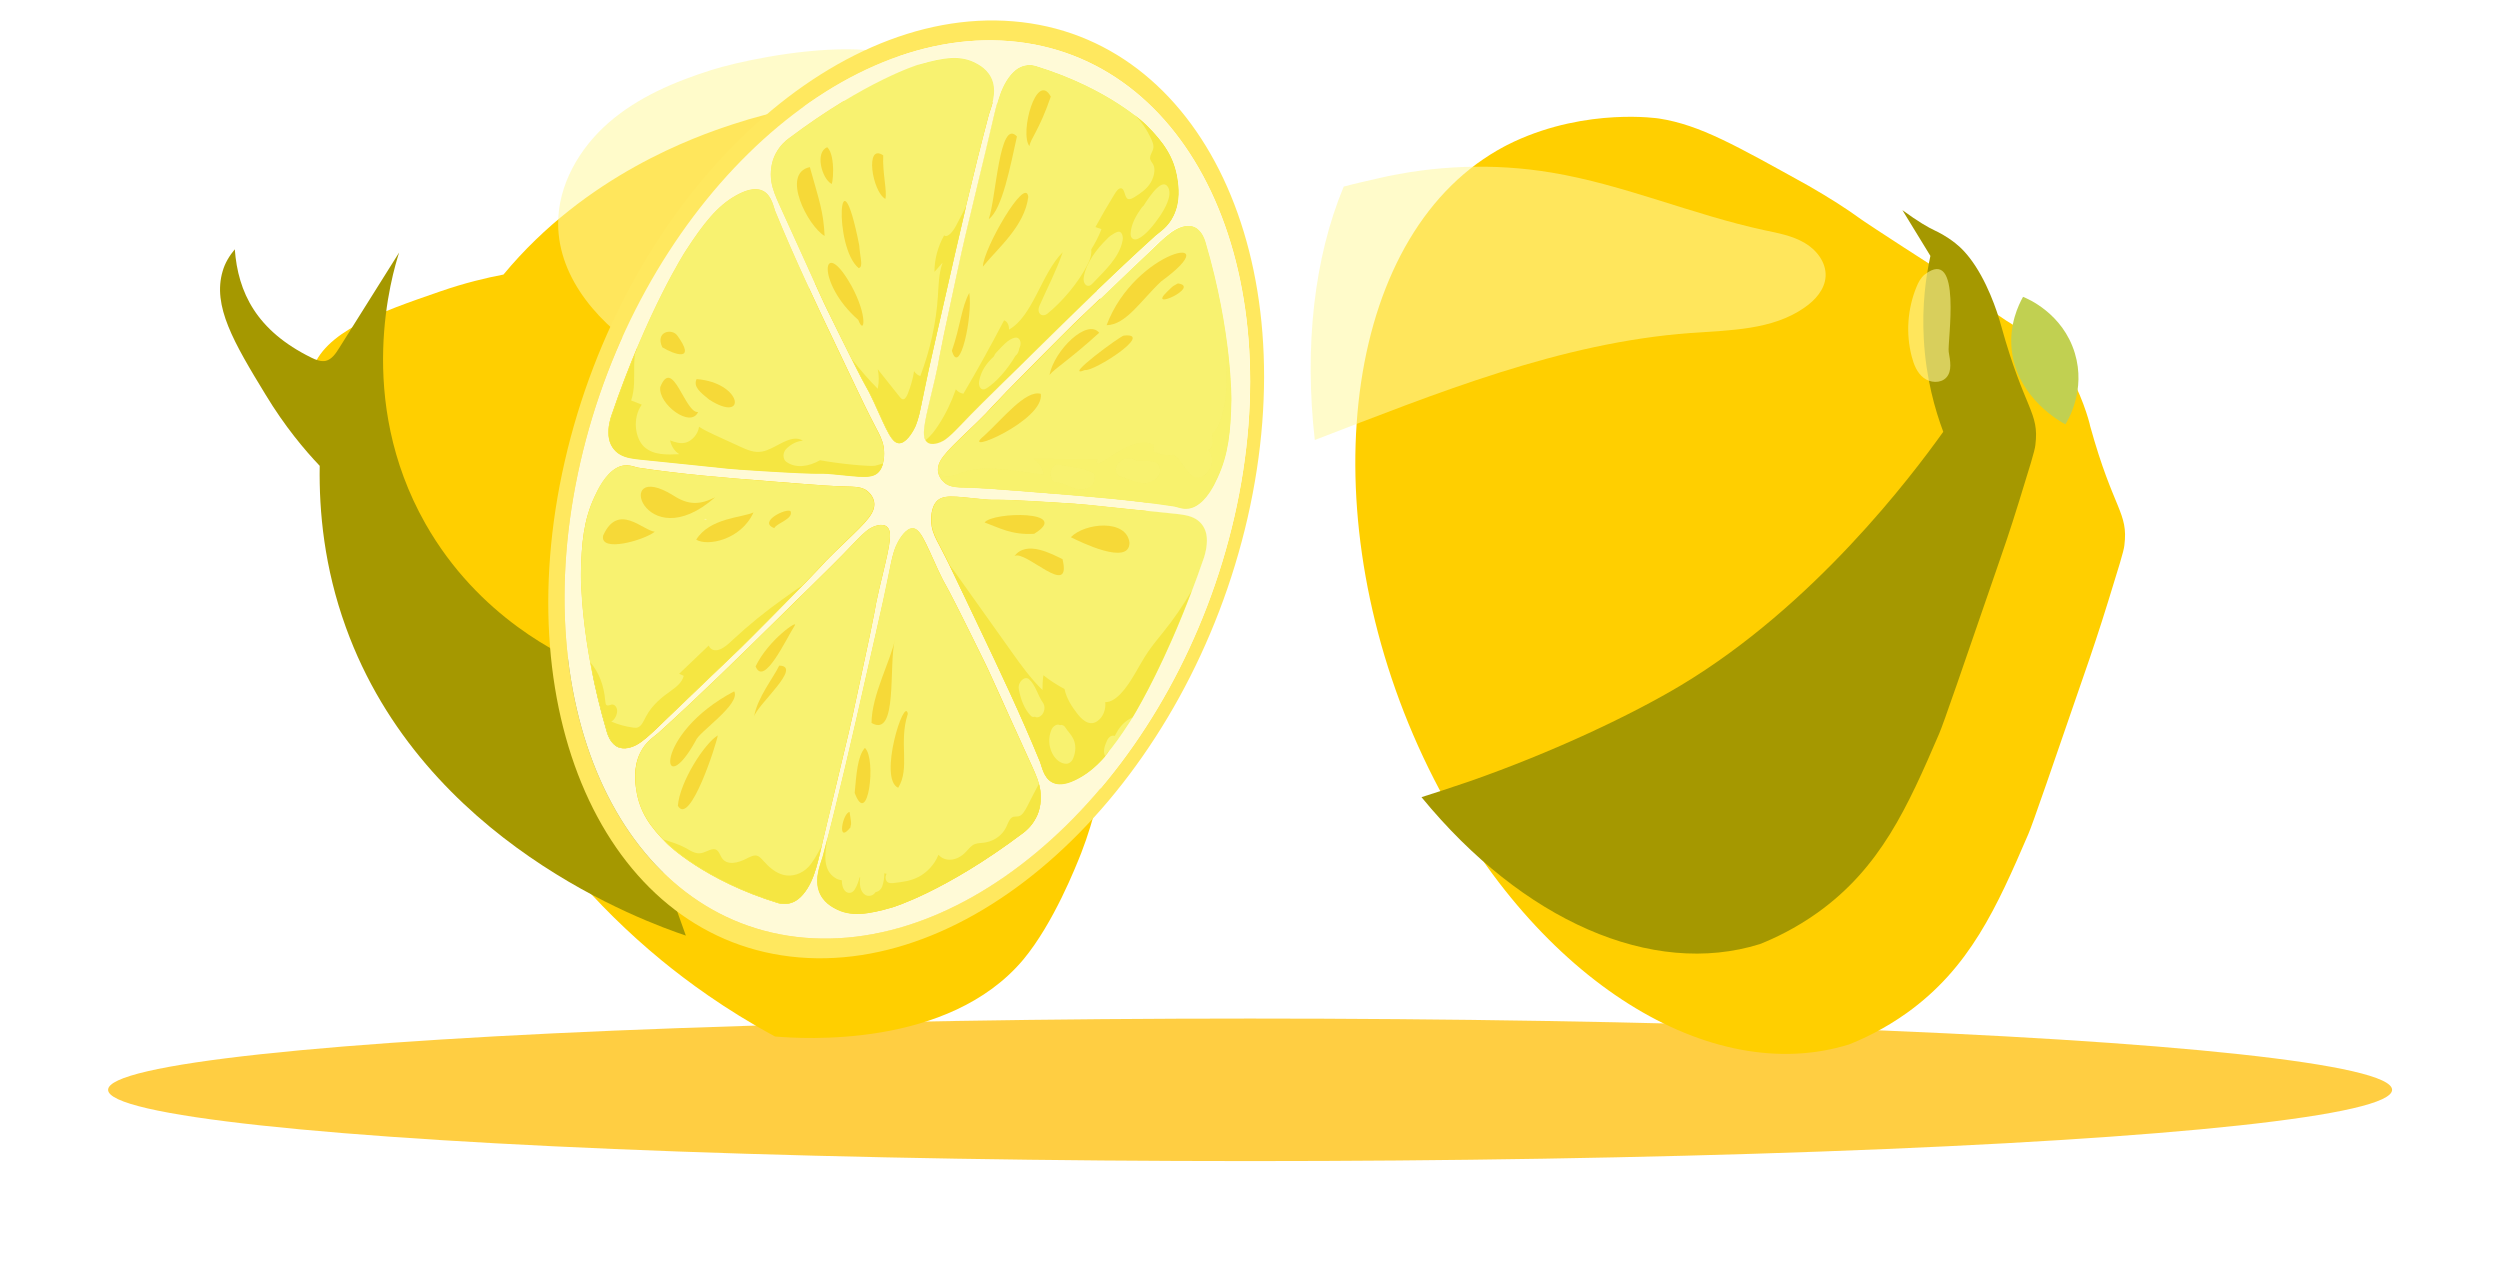 
<svg width="593" height="301" viewBox="0 0 593 301" fill="none" xmlns="http://www.w3.org/2000/svg">
<g filter="url(#filter0_f_1065_9766)">
<ellipse cx="296.523" cy="258.506" rx="270.882" ry="16.904" fill="#FFCE42"/>
</g>
<g filter="url(#filter1_i_1065_9766)">
<path d="M245.884 179.868C249.114 171.569 250.953 162.777 252.703 154.029C256.247 136.265 259.476 118.412 261.316 100.379C265.756 57.36 233.459 34.527 246.333 15.238C248.89 11.425 252.075 9.137 254.093 7.926C243.776 4.741 228.973 1.287 210.94 0.883C200.398 0.614 183.397 0.345 163.166 7.029C154.418 9.9 128.445 18.961 108.842 42.646C104.85 43.409 99.691 44.62 93.86 46.639C79.595 51.573 66.182 56.149 63.356 65.659C60.934 73.912 66.003 82.57 73.584 95.041C77.89 102.128 82.331 107.511 85.83 111.279C87.266 115.99 89.688 123.301 93.321 131.914C99.153 145.596 113.463 178.343 146.434 205.392C152.31 210.192 161.237 216.876 173.259 223.38C179.584 223.919 214.394 226.296 232.158 205.123C239.38 196.42 244.628 183.008 245.884 179.868Z" fill="#FFCF00"/>
</g>
<path opacity="0.57" d="M168.818 16.585C160.026 19.366 151.324 23.044 144.371 29.1C137.417 35.156 132.349 43.904 132.393 53.1C132.438 66.333 142.621 77.502 153.925 84.366C156.482 85.891 159.308 87.371 162.269 87.192C164.736 87.057 166.979 85.891 169.132 84.68C188.735 73.465 205.512 57.316 217.445 38.117C219.732 34.438 221.886 30.491 222.469 26.185C225.564 3.935 180.257 12.996 168.818 16.585Z" fill="#FFF8A1"/>
<g filter="url(#filter2_i_1065_9766)">
<path d="M91.033 83.87C95.788 76.334 100.498 68.753 105.253 61.217C103.638 66.241 94.711 95.937 111.488 125.543C124.138 147.838 143.966 156.989 150.56 159.725C158.141 180.899 165.722 202.072 173.258 223.245C163.703 220.015 110.995 201.13 92.603 150.081C87.489 135.951 86.233 122.673 86.413 111.817C82.824 108.049 78.114 102.441 73.583 94.95C66.002 82.524 60.933 73.867 63.4 65.613C63.939 63.729 64.97 62.024 66.271 60.454C67.034 70.682 71.385 79.743 84.439 86.158C85.516 86.696 86.682 87.145 87.848 86.921C89.284 86.562 90.226 85.171 91.033 83.87Z" fill="#A59800"/>
</g>
<path d="M240.322 5.054C195.598 1.375 148.004 48.073 133.963 109.394C119.922 170.715 144.864 223.424 189.587 227.102C234.311 230.781 281.906 184.083 295.946 122.762C309.942 61.441 285.046 8.732 240.322 5.054ZM190.933 222.437C148.093 218.893 124.229 168.428 137.641 109.708C151.054 50.944 196.675 6.22 239.515 9.764C282.354 13.308 306.219 63.773 292.806 122.493C279.349 181.212 233.773 225.936 190.933 222.437Z" fill="#FFE85F"/>
<path d="M221.705 89.969C219.597 98.986 218.251 103.292 219.731 104.773C220.853 105.939 223.185 104.907 223.813 104.503C225.204 103.651 226.505 102.305 227.716 100.96C231.08 97.416 234.534 94.007 237.989 90.642C240.276 88.399 242.519 86.156 244.807 83.958C254.496 74.448 264.141 64.939 274.055 55.967C274.862 55.204 277.105 53.993 278.406 51.167C280.021 47.713 279.527 44.124 279.303 42.465C278.496 37.171 275.983 33.717 271.946 29.635C271.946 29.635 263.244 20.977 245.659 15.594C245.031 15.415 243.73 15.146 242.115 15.819C240.366 16.536 238.886 18.51 237.854 20.663C236.867 22.772 236.284 25.104 235.746 27.392C234.445 32.775 233.144 38.203 231.888 43.586C230.901 47.713 229.914 51.84 228.927 55.967C228.389 58.21 227.806 60.856 226.46 67.181C221.57 89.835 223.23 83.465 221.705 89.969Z" fill="#F8F270"/>
<path d="M222.513 111.324C222.468 113.432 224.262 114.688 224.845 115.002C226.056 115.586 227.492 115.586 228.882 115.63C232.651 115.72 236.374 116.034 240.097 116.303C242.564 116.483 244.987 116.707 247.454 116.886C257.906 117.739 268.313 118.546 278.585 120.116C279.438 120.251 281.277 121.283 283.565 120.071C286.346 118.591 288.095 114.913 288.858 113.208C291.37 107.78 291.953 102.308 292.088 94.861C292.088 94.861 292.312 78.936 285.942 57.36C285.718 56.597 285.18 55.117 283.923 54.175C282.578 53.188 280.694 53.457 278.989 54.399C277.284 55.341 275.714 56.821 274.144 58.346C270.466 61.89 266.743 65.434 263.064 68.978C260.238 71.669 257.412 74.406 254.586 77.097C253.061 78.578 251.267 80.327 247.05 84.633C231.843 99.93 236.284 95.938 231.843 100.244C225.653 106.121 222.557 108.633 222.513 111.324Z" fill="#FFF657"/>
<path d="M279.349 42.467C278.541 37.173 276.029 33.719 271.992 29.637C271.992 29.637 271.005 28.65 269.031 27.125C270.736 28.785 272.126 30.848 273.203 33.271C273.472 33.899 273.741 34.616 273.517 35.379C273.338 36.052 272.844 36.68 272.799 37.353C272.755 38.115 273.293 38.519 273.562 39.057C274.19 40.269 273.652 42.332 272.71 43.678C271.768 45.023 270.467 45.876 269.211 46.683C268.628 47.042 268 47.401 267.506 47.177C266.699 46.728 266.833 44.709 265.891 44.665C265.308 44.62 264.77 45.382 264.366 46.055C262.796 48.612 261.271 51.214 259.835 53.861L261.271 54.354C260.643 56.014 259.79 57.629 258.848 59.154C258.938 60.096 258.759 61.172 258.086 62.518C255.888 67.004 251.851 71.669 248.441 74.406C247.185 75.392 245.75 74.316 246.602 72.432C248.441 68.26 250.595 64.178 252.075 59.827C247.006 64.896 245.032 74.989 239.335 78.174C239.38 77.097 238.887 76.2 238.169 75.976C235.074 81.897 231.889 87.684 228.524 93.381C227.807 93.291 227.223 92.932 226.73 92.349C225.698 95.309 224.352 98.136 222.693 100.693C221.751 102.173 220.719 103.519 219.463 104.461C219.553 104.595 219.642 104.73 219.732 104.819C220.853 105.986 223.186 104.954 223.814 104.55C225.205 103.698 226.506 102.352 227.717 101.007C231.081 97.463 234.535 94.053 237.989 90.689L244.808 84.005C254.497 74.495 264.142 64.985 274.055 56.014C274.863 55.251 277.106 54.04 278.407 51.214C280.111 47.76 279.618 44.126 279.349 42.467ZM241.847 82.48C241.802 82.57 241.802 82.615 241.757 82.704C241.668 83.332 241.399 84.005 240.86 84.409C239.021 87.549 236.374 90.644 233.907 92.169C232.786 92.842 232.023 91.766 232.247 90.42C232.696 87.908 234.087 86.069 235.746 84.544C235.881 84.23 236.06 83.871 236.33 83.602C237.72 82.166 239.066 80.462 240.726 80.103C241.757 79.833 242.475 81.09 241.847 82.48ZM259.073 67.318C257.906 68.529 256.83 67.273 257.054 65.838C257.592 62.294 260.284 58.885 262.661 56.597C262.841 56.373 263.065 56.193 263.289 56.014C263.334 55.969 263.379 55.924 263.469 55.879C263.648 55.745 263.783 55.655 263.962 55.565C264.276 55.341 264.635 55.161 264.994 55.027C265.981 54.623 266.474 55.879 266.295 56.956C265.577 61.172 261.63 64.582 259.073 67.318ZM275.132 51.259C273.786 53.233 271.812 55.789 269.928 56.642C269.076 57.045 268.134 56.687 268.179 55.386C268.314 53.098 269.48 51.124 270.781 49.285C270.915 49.105 271.095 48.926 271.229 48.836C273.069 45.921 275.895 41.973 277.151 44.575C278.048 46.504 276.298 49.509 275.132 51.259Z" fill="#F5E642"/>
<path d="M239.515 9.762C196.675 6.218 151.054 50.987 137.642 109.706C124.229 168.426 148.093 218.891 190.933 222.435C233.773 225.979 279.394 181.21 292.806 122.491C306.174 63.772 282.354 13.306 239.515 9.762ZM283.879 54.172C285.135 55.114 285.674 56.594 285.898 57.357C292.268 78.889 292.044 94.858 292.044 94.858C291.954 102.35 291.371 107.777 288.814 113.205C288.006 114.91 286.257 118.588 283.521 120.069C281.233 121.28 279.394 120.248 278.541 120.113C268.314 118.543 257.862 117.691 247.41 116.884C244.942 116.704 242.52 116.48 240.053 116.3C236.33 115.986 232.606 115.717 228.838 115.628C227.448 115.583 226.012 115.583 224.801 115C224.218 114.73 222.424 113.43 222.468 111.321C222.513 108.63 225.609 106.118 231.754 100.152C236.195 95.845 231.754 99.838 246.961 84.541C251.223 80.279 252.972 78.485 254.497 77.005C257.323 74.313 260.149 71.577 262.975 68.885C266.654 65.341 270.377 61.798 274.055 58.254C275.626 56.774 277.196 55.248 278.9 54.306C280.65 53.454 282.534 53.185 283.879 54.172ZM228.973 55.966C229.96 51.839 230.947 47.712 231.934 43.585C233.234 38.202 234.535 32.774 235.791 27.391C236.33 25.104 236.913 22.816 237.9 20.663C238.887 18.554 240.412 16.581 242.161 15.818C243.776 15.145 245.077 15.414 245.705 15.594C263.289 20.977 271.992 29.634 271.992 29.634C276.074 33.716 278.541 37.17 279.349 42.464C279.618 44.123 280.111 47.757 278.452 51.166C277.106 53.992 274.908 55.203 274.1 55.966C264.187 64.938 254.497 74.448 244.853 83.958C242.565 86.201 240.322 88.444 238.034 90.642C234.58 94.051 231.126 97.415 227.762 100.959C226.506 102.26 225.25 103.606 223.859 104.503C223.186 104.906 220.898 105.938 219.777 104.772C218.297 103.292 219.642 98.985 221.751 89.969C223.276 83.419 221.571 89.789 226.506 67.136C227.851 60.856 228.435 58.209 228.973 55.966ZM184.025 36.363C185.057 34.434 186.358 33.358 187.03 32.864C205.557 18.913 218.028 15.235 218.028 15.235C223.859 13.53 227.986 12.947 231.664 15.011C232.831 15.639 235.253 17.074 235.747 20.483C236.15 23.265 234.849 26.046 234.535 27.212C230.767 41.432 227.493 55.742 224.263 70.052C223.5 73.416 222.738 76.736 221.975 80.1C220.809 85.214 219.642 90.328 218.656 95.397C218.297 97.281 217.938 99.21 217.13 101.004C216.771 101.856 215.336 104.592 213.676 105.041C211.568 105.624 210.357 102.08 207.217 95.262C204.929 90.328 206.992 95.307 198.738 78.575C196.451 73.909 195.464 71.981 194.701 70.231C193.266 67.091 191.83 63.951 190.44 60.811C188.556 56.684 186.716 52.602 184.832 48.475C184.07 46.725 183.262 44.976 182.948 42.912C182.679 40.894 182.903 38.382 184.025 36.363ZM145.043 98.492C153.611 73.371 162.628 59.51 162.628 59.51C166.844 53.005 170.164 48.789 174.56 46.367C175.95 45.604 178.911 44.034 181.199 45.38C183.083 46.501 183.487 49.148 183.89 50.09C188.466 61.259 193.535 71.981 198.649 82.657C199.86 85.169 201.026 87.681 202.237 90.193C204.032 94.006 205.871 97.819 207.8 101.497C208.518 102.843 209.28 104.234 209.594 105.938C209.729 106.746 209.998 109.572 208.787 111.411C207.262 113.744 204.211 113.026 197.662 112.398C192.907 111.949 197.482 112.667 180.885 111.635C176.264 111.366 174.336 111.231 172.676 111.052C169.67 110.738 166.665 110.424 163.659 110.11C159.712 109.706 155.809 109.303 151.862 108.899C150.202 108.719 148.542 108.54 147.107 107.733C145.671 106.925 144.505 105.355 144.37 103.202C144.191 101.228 144.729 99.389 145.043 98.492ZM145.985 176.859C144.729 175.917 144.191 174.437 143.967 173.674C137.597 152.142 137.821 136.173 137.821 136.173C137.911 128.681 138.494 123.254 141.051 117.826C141.858 116.121 143.608 112.443 146.344 110.962C148.632 109.751 150.471 110.783 151.323 110.917C161.551 112.488 172.003 113.34 182.455 114.147C184.922 114.327 187.344 114.551 189.812 114.73C193.535 115.044 197.258 115.314 201.026 115.403C202.417 115.448 203.852 115.448 205.063 116.031C205.647 116.3 207.441 117.601 207.396 119.71C207.351 122.401 204.256 124.913 198.11 130.879C193.669 135.186 198.11 131.193 182.903 146.49C178.642 150.752 176.892 152.546 175.367 154.026C172.541 156.718 169.715 159.454 166.889 162.146C163.211 165.689 159.487 169.233 155.809 172.777C154.239 174.257 152.669 175.783 150.964 176.725C149.215 177.622 147.331 177.891 145.985 176.859ZM201.295 173.854C200.308 177.981 199.322 182.108 198.335 186.235C197.034 191.618 195.733 197.045 194.477 202.428C193.939 204.716 193.355 207.004 192.369 209.157C191.382 211.265 189.857 213.239 188.107 214.002C186.492 214.675 185.191 214.405 184.563 214.226C166.979 208.843 158.276 200.185 158.276 200.185C154.194 196.103 151.727 192.649 150.92 187.356C150.65 185.696 150.157 182.063 151.817 178.653C153.162 175.827 155.361 174.616 156.168 173.854C166.082 164.882 175.771 155.372 185.416 145.862C187.703 143.619 189.946 141.376 192.234 139.178C195.688 135.769 199.142 132.405 202.507 128.861C203.763 127.56 205.019 126.214 206.409 125.317C207.082 124.913 209.37 123.882 210.491 125.048C211.972 126.528 210.626 130.835 208.518 139.851C206.992 146.4 208.697 140.031 203.763 162.684C202.417 168.964 201.834 171.611 201.295 173.854ZM245.705 194.085C244.673 196.014 243.372 197.09 242.7 197.584C224.173 211.535 211.702 215.213 211.702 215.213C205.871 216.918 201.744 217.501 198.066 215.437C196.899 214.809 194.477 213.374 193.983 209.965C193.58 207.183 194.881 204.402 195.195 203.236C198.963 189.016 202.237 174.706 205.467 160.396C206.23 157.032 206.992 153.712 207.755 150.348C208.921 145.234 210.088 140.12 211.074 135.051C211.433 133.167 211.792 131.238 212.6 129.444C212.959 128.592 214.394 125.855 216.054 125.407C218.162 124.824 219.373 128.367 222.513 135.186C224.801 140.12 222.738 135.141 230.992 151.873C233.279 156.538 234.266 158.467 235.029 160.217C236.464 163.357 237.9 166.497 239.29 169.637C241.174 173.764 243.014 177.846 244.898 181.973C245.66 183.722 246.468 185.472 246.782 187.535C247.051 189.554 246.826 192.066 245.705 194.085ZM267.955 171.297C263.738 177.801 260.419 182.018 256.022 184.44C254.632 185.203 251.671 186.773 249.383 185.427C247.499 184.306 247.096 181.659 246.692 180.717C242.116 169.547 237.047 158.826 231.934 148.15C230.722 145.638 229.556 143.126 228.345 140.614C226.551 136.801 224.711 132.988 222.782 129.309C222.065 127.964 221.302 126.573 220.988 124.868C220.854 124.061 220.584 121.235 221.796 119.396C223.321 117.063 226.371 117.781 232.92 118.409C237.675 118.857 233.1 118.14 249.697 119.171C254.318 119.441 256.247 119.575 257.907 119.755C260.912 120.069 263.918 120.383 266.923 120.697C270.871 121.1 274.773 121.504 278.721 121.908C280.38 122.087 282.04 122.267 283.476 123.074C284.911 123.882 286.077 125.452 286.212 127.605C286.347 129.623 285.808 131.463 285.494 132.36C276.926 157.391 267.955 171.297 267.955 171.297Z" fill="#FFFAD7"/>
<path d="M286.257 127.562C286.122 125.409 284.956 123.839 283.52 123.032C282.085 122.224 280.425 122.045 278.765 121.865C274.818 121.461 270.915 121.058 266.968 120.654C263.962 120.34 260.957 120.026 257.951 119.712C256.291 119.533 254.362 119.443 249.742 119.129C233.145 118.097 237.765 118.815 232.965 118.366C226.416 117.783 223.365 117.021 221.84 119.353C220.629 121.192 220.898 124.018 221.033 124.826C221.347 126.53 222.109 127.876 222.827 129.267C224.756 132.945 226.595 136.758 228.39 140.571C229.601 143.083 230.767 145.595 231.978 148.107C237.047 158.784 242.161 169.505 246.737 180.674C247.095 181.616 247.544 184.263 249.428 185.385C251.716 186.73 254.676 185.16 256.067 184.398C260.418 181.975 263.783 177.759 267.999 171.254C267.999 171.254 276.971 157.393 285.584 132.272C285.853 131.42 286.391 129.581 286.257 127.562Z" fill="#F8F270"/>
<path d="M244.852 181.885C242.968 177.758 241.129 173.676 239.245 169.549C237.809 166.408 236.374 163.268 234.983 160.128C234.221 158.424 233.234 156.45 230.946 151.785C222.692 135.053 224.756 140.032 222.468 135.097C219.328 128.324 218.117 124.735 216.008 125.318C214.348 125.767 212.913 128.548 212.554 129.356C211.791 131.15 211.433 133.079 211.029 134.963C209.997 140.077 208.876 145.191 207.709 150.259C206.947 153.624 206.184 156.943 205.422 160.308C202.192 174.618 198.917 188.882 195.149 203.147C194.835 204.314 193.579 207.095 193.938 209.876C194.386 213.241 196.854 214.721 198.02 215.349C201.698 217.412 205.78 216.829 211.657 215.125C211.657 215.125 224.128 211.446 242.654 197.495C243.327 197.002 244.628 195.88 245.659 193.996C246.781 191.933 247.05 189.466 246.736 187.357C246.467 185.384 245.659 183.634 244.852 181.885Z" fill="#F8F270"/>
<path d="M208.516 139.852C210.625 130.836 211.97 126.529 210.49 125.049C209.369 123.883 207.036 124.915 206.408 125.318C205.017 126.171 203.716 127.516 202.505 128.862C199.141 132.406 195.687 135.815 192.233 139.18C189.945 141.422 187.702 143.665 185.414 145.863C175.725 155.373 166.08 164.883 156.167 173.855C155.359 174.618 153.116 175.829 151.815 178.655C150.201 182.109 150.694 185.698 150.918 187.357C151.726 192.651 154.238 196.105 158.275 200.187C158.275 200.187 166.978 208.844 184.562 214.227C185.19 214.407 186.491 214.676 188.106 214.003C189.855 213.285 191.336 211.312 192.367 209.158C193.354 207.05 193.937 204.717 194.476 202.43C195.777 197.047 197.077 191.619 198.334 186.236C199.32 182.109 200.307 177.982 201.294 173.855C201.832 171.612 202.416 168.965 203.761 162.64C208.696 139.987 207.036 146.357 208.516 139.852Z" fill="#F8F270"/>
<path d="M166.843 162.148C169.669 159.456 172.495 156.72 175.321 154.028C176.846 152.548 178.641 150.799 182.857 146.492C198.064 131.195 193.623 135.188 198.064 130.881C204.165 124.915 207.305 122.403 207.35 119.712C207.395 117.603 205.601 116.347 205.017 116.033C203.806 115.45 202.371 115.45 200.98 115.405C197.212 115.316 193.489 115.002 189.766 114.732C187.298 114.553 184.876 114.329 182.409 114.149C171.957 113.297 161.55 112.49 151.277 110.92C150.425 110.785 148.586 109.753 146.298 110.964C143.517 112.445 141.767 116.123 141.005 117.828C138.493 123.256 137.909 128.728 137.775 136.175C137.775 136.175 137.551 152.099 143.92 173.676C144.145 174.439 144.683 175.919 145.939 176.861C147.285 177.848 149.169 177.579 150.874 176.637C152.578 175.695 154.148 174.215 155.718 172.689C159.486 169.19 163.165 165.691 166.843 162.148Z" fill="#F8F270"/>
<path d="M147.106 107.779C148.542 108.586 150.201 108.766 151.861 108.945C155.809 109.349 159.711 109.753 163.659 110.156C166.664 110.47 169.67 110.784 172.675 111.098C174.335 111.278 176.264 111.367 180.884 111.681C197.482 112.713 192.862 111.995 197.661 112.444C204.211 113.027 207.261 113.79 208.786 111.457C209.997 109.618 209.728 106.792 209.594 105.984C209.28 104.28 208.517 102.934 207.799 101.543C205.87 97.865 204.031 94.052 202.237 90.239C201.026 87.727 199.859 85.215 198.648 82.703C193.579 72.027 188.465 61.306 183.89 50.136C183.531 49.194 183.082 46.547 181.198 45.426C178.911 44.08 175.95 45.65 174.559 46.413C170.208 48.835 166.844 53.052 162.627 59.556C162.627 59.556 153.655 73.417 145.043 98.538C144.729 99.435 144.19 101.274 144.325 103.293C144.504 105.401 145.671 106.971 147.106 107.779Z" fill="#F8F270"/>
<path d="M184.833 48.52C186.717 52.647 188.556 56.73 190.44 60.856C191.875 63.996 193.311 67.137 194.702 70.277C195.464 71.981 196.451 73.955 198.739 78.62C206.993 95.352 204.929 90.373 207.217 95.308C210.357 102.081 211.568 105.67 213.677 105.087C215.336 104.638 216.772 101.857 217.131 101.049C217.893 99.255 218.252 97.326 218.656 95.442C219.688 90.328 220.809 85.215 221.975 80.145C222.738 76.781 223.501 73.462 224.263 70.097C227.493 55.787 230.768 41.523 234.536 27.258C234.85 26.091 236.106 23.31 235.747 20.529C235.298 17.165 232.831 15.684 231.665 15.056C227.986 12.993 223.904 13.576 218.028 15.28C218.028 15.28 205.557 18.959 187.031 32.91C186.358 33.403 185.057 34.525 184.025 36.409C182.904 38.472 182.635 40.939 182.949 43.048C183.263 45.066 184.07 46.816 184.833 48.52Z" fill="#F8F270"/>
<path d="M263.02 68.93C260.193 71.622 257.367 74.358 254.541 77.049C253.016 78.53 251.222 80.279 247.005 84.586C231.798 99.882 236.239 95.89 231.798 100.196C225.697 106.162 222.557 108.675 222.513 111.366C222.468 113.474 224.262 114.73 224.845 115.044C226.056 115.628 227.492 115.628 228.882 115.672C232.651 115.762 236.374 116.076 240.097 116.345C242.564 116.525 244.987 116.749 247.454 116.928C257.906 117.781 268.313 118.588 278.585 120.158C279.438 120.293 281.277 121.325 283.565 120.113C286.346 118.633 288.095 114.955 288.858 113.25C291.37 107.822 291.953 102.35 292.088 94.903C292.088 94.903 292.312 78.978 285.942 57.402C285.718 56.639 285.18 55.159 283.923 54.217C282.578 53.23 280.694 53.499 278.989 54.441C277.284 55.383 275.714 56.863 274.144 58.388C270.421 61.843 266.698 65.386 263.02 68.93Z" fill="#F8F270"/>
<g opacity="0.59">
<g opacity="0.59">
<g opacity="0.59">
<path opacity="0.59" d="M260.508 108.898C260.553 108.898 260.643 108.898 260.688 108.898C260.643 108.853 260.553 108.853 260.508 108.898Z" fill="#F9EC48"/>
</g>
<g opacity="0.59">
<g opacity="0.59">
<path opacity="0.59" d="M292.042 94.856C292.042 94.856 292.087 89.608 290.966 81.085C290.742 87.141 291.549 93.107 289.665 99.118C289.216 100.553 288.454 102.123 287.467 102.976C287.557 103.559 287.557 104.187 287.602 104.815C287.602 105.802 287.108 106.52 286.525 106.789C286.615 106.878 286.704 106.968 286.794 107.058C287.826 108.314 287.781 110.467 286.301 112.082C282.622 116.119 280.783 108.987 278.406 107.865C276.701 108.09 275.041 107.82 273.561 107.058C273.651 106.564 273.695 106.071 273.785 105.578C270.286 103.559 265.531 106.878 261.359 109.57C261.001 109.794 260.552 110.019 260.283 109.794C260.059 109.615 260.238 109.032 260.462 108.897C255.304 108.852 250.19 108.852 245.031 108.807C246.242 109.525 247.139 110.826 247.588 112.531C245.39 112.261 243.192 111.947 240.994 111.678C236.598 111.095 232.067 110.557 227.447 112.306C224.935 113.248 223.634 113.248 222.512 111.858C222.736 113.652 224.307 114.774 224.8 114.998C226.011 115.581 227.447 115.581 228.837 115.626C232.605 115.716 236.329 116.03 240.052 116.299C242.519 116.478 244.941 116.702 247.409 116.882C257.861 117.734 268.268 118.542 278.54 120.112C279.392 120.246 281.232 121.278 283.519 120.067C286.301 118.586 288.05 114.908 288.813 113.203C291.37 107.776 291.953 102.348 292.042 94.856ZM258.219 115.671C255.214 116.972 253.061 114.459 250.369 114.37C249.741 114.325 249.472 113.876 249.427 113.293C248.844 112.172 249.607 109.974 250.997 110.198C251.535 110.288 252.074 110.422 252.612 110.512C254.81 110.871 257.053 111.095 259.072 112.127C260.283 112.755 259.52 115.088 258.219 115.671ZM271.632 114.594C269.479 114.639 267.64 113.473 265.666 112.979C264.634 112.71 264.23 110.871 265.442 109.749C267.146 108.179 268.357 108.628 269.658 109.346C270.241 109.346 270.869 109.301 271.453 109.346C272.619 109.391 274.548 109.256 275.041 110.826C275.759 113.159 273.023 114.549 271.632 114.594Z" fill="#F5E642"/>
</g>
</g>
</g>
</g>
<path d="M262.571 175.693C263.065 174.616 263.827 174.347 264.411 174.571C264.68 174.123 264.904 173.674 265.173 173.226C266.16 171.7 267.326 170.758 268.627 170.175C270.601 166.901 276.478 156.538 282.668 140.12C280.649 143.574 278.451 146.804 276.029 149.81C274.773 151.38 273.517 152.86 272.351 154.565C270.108 157.839 268.448 161.787 265.846 164.523C264.904 165.51 263.827 166.317 262.751 166.497C262.571 166.542 262.347 166.542 262.168 166.542C262.347 168.201 261.719 170.13 260.194 171.117C258.22 172.373 256.471 170.534 255.394 169.099C254.228 167.573 253.017 165.734 252.523 163.536C252.523 163.491 252.523 163.446 252.523 163.446C250.774 162.504 249.069 161.428 247.499 160.172C247.32 161.338 247.275 162.549 247.275 163.671C244.538 161.024 242.206 157.794 239.918 154.565C235.881 148.868 231.799 143.171 227.761 137.474C226.864 136.218 226.057 135.006 225.16 133.975C226.236 136.218 227.313 138.46 228.389 140.703L231.978 148.24C237.047 158.916 242.161 169.637 246.736 180.807C247.095 181.749 247.544 184.395 249.428 185.517C251.716 186.862 254.676 185.292 256.067 184.53C258.265 183.319 260.239 181.614 262.168 179.416C261.585 178.295 261.943 177.083 262.571 175.693ZM247.32 169.323C246.871 169.996 246.019 170.4 245.48 169.996C245.122 170.13 244.763 170.086 244.449 169.727C243.013 168.201 242.116 166.003 241.668 163.491C241.353 161.742 243.103 160.217 244.09 161.114C245.66 162.504 246.153 164.972 247.409 166.721C247.858 167.394 247.903 168.426 247.32 169.323ZM254.542 179.909C254.228 180.717 253.51 181.166 252.927 181.166C250.191 181.166 247.813 176.949 249.383 173.136C249.787 172.194 250.729 171.656 251.357 171.97C251.402 171.97 251.402 172.014 251.447 172.014C251.94 171.835 252.433 172.104 252.703 172.553C253.286 173.495 254.093 174.212 254.587 175.244C255.215 176.59 255.26 178.205 254.542 179.909Z" fill="#F5E642"/>
<path d="M246.737 187.493C246.647 186.955 246.557 186.416 246.422 185.923C245.48 187.717 244.538 189.512 243.641 191.306C243.148 192.203 242.61 193.235 241.847 193.549C241.219 193.818 240.591 193.504 239.963 193.952C239.38 194.401 239.066 195.343 238.707 196.106C237.541 198.618 235.118 199.739 233.1 199.919C232.292 200.008 231.44 199.963 230.632 200.547C230.049 200.95 229.601 201.578 229.062 202.117C226.999 204.27 224.173 204.539 222.603 202.745C221.661 205.167 219.777 207.006 217.893 207.993C216.009 208.98 214.08 209.204 212.151 209.429C211.568 209.518 210.94 209.563 210.491 209.204C210.042 208.845 209.863 207.948 210.312 207.275C210.132 207.231 209.953 207.186 209.773 207.141C209.773 208.173 209.594 209.294 209.235 210.326C209.011 210.909 208.428 211.447 207.979 211.537C207.889 211.537 207.8 211.582 207.71 211.582C207.486 211.941 207.127 212.255 206.723 212.389C205.198 212.883 204.121 211.582 203.987 209.832C203.942 209.249 203.942 208.666 204.031 208.083C203.987 208.083 203.942 208.128 203.897 208.128C203.628 209.115 203.314 210.057 202.731 210.999C202.282 211.761 201.519 211.896 201.026 211.716C200.129 211.402 199.68 210.191 199.68 208.801C199.097 208.711 198.559 208.576 198.065 208.217C195.15 206.333 195.598 202.61 196.271 198.842C195.867 200.322 195.508 201.803 195.105 203.283C194.791 204.449 193.535 207.231 193.893 210.012C194.342 213.376 196.809 214.856 197.976 215.484C201.654 217.548 205.736 216.965 211.612 215.26C211.612 215.26 224.083 211.582 242.61 197.631C243.282 197.137 244.583 196.016 245.615 194.132C246.826 192.068 247.051 189.556 246.737 187.493Z" fill="#F5E642"/>
<path d="M192.368 209.203C193.355 207.095 193.938 204.762 194.476 202.475C194.611 201.847 194.79 201.264 194.925 200.636C193.893 202.654 192.637 204.718 191.874 205.525C190.125 207.409 187.792 207.992 185.908 207.544C184.024 207.095 182.454 205.749 181.108 204.224C180.57 203.641 180.032 202.968 179.269 202.923C178.596 202.878 177.834 203.282 177.116 203.641C174.963 204.762 172.406 205.346 171.195 203.462C170.791 202.834 170.567 201.981 169.984 201.622C168.997 200.994 167.651 202.071 166.44 202.34C165.004 202.654 163.793 201.802 162.627 201.129C160.967 200.232 159.128 199.694 157.333 199.11C157.648 199.469 158.006 199.828 158.365 200.142C158.365 200.142 167.068 208.8 184.652 214.183C185.28 214.362 186.581 214.631 188.196 213.958C189.856 213.286 191.381 211.312 192.368 209.203Z" fill="#F5E642"/>
<path d="M185.64 142.138C181.603 145.009 177.61 148.239 173.797 151.782C172.855 152.68 171.824 153.622 170.792 154.025C169.715 154.474 168.549 154.25 168.1 153.128C165.768 155.371 163.435 157.569 161.102 159.812C161.461 159.992 161.82 160.126 162.179 160.306C161.775 161.92 160.385 162.952 159.218 163.804C156.976 165.375 154.688 167.214 153.207 169.995C152.714 170.937 152.265 172.058 151.458 172.462C151.054 172.686 150.651 172.642 150.292 172.597C148.452 172.372 146.703 171.879 144.998 171.161C145.761 170.758 146.344 169.681 146.389 168.694C146.389 167.707 145.761 166.989 145.043 167.124C144.64 167.214 144.191 167.483 143.877 167.259C143.653 167.079 143.608 166.675 143.563 166.272C143.294 162.593 141.993 159.364 140.064 157.165C140.961 162.1 142.217 167.662 144.011 173.673C144.236 174.436 144.774 175.916 146.03 176.858C147.376 177.845 149.26 177.576 150.965 176.634C152.669 175.692 154.239 174.212 155.809 172.686C159.488 169.143 163.211 165.599 166.889 162.055C169.715 159.364 172.541 156.627 175.367 153.936C176.893 152.455 178.687 150.706 182.904 146.399C186.223 143.035 188.601 140.613 190.35 138.863C188.735 139.895 187.165 141.061 185.64 142.138Z" fill="#F5E642"/>
<path d="M207.575 110.469C206.453 110.693 199.321 110.065 194.521 109.168C191.74 110.738 188.689 111.142 186.491 109.527C185.684 108.944 185.549 107.374 186.581 106.387C187.882 105.131 189.138 104.682 190.439 104.503C189.945 104.234 189.407 104.054 188.869 104.054C186.267 103.965 183.486 106.611 180.794 107.105C178.91 107.464 177.206 106.701 175.546 105.938L169.669 103.247C168.368 102.619 167.023 102.036 165.812 101.228C165.587 103.023 164.107 104.548 162.761 104.952C161.415 105.355 160.159 104.907 158.948 104.458C159.262 105.938 160.07 107.105 161.146 107.733C158.186 107.867 155.046 108.002 152.848 106.028C150.649 104.054 149.932 99.255 152.22 95.98L149.707 94.993C150.649 92.212 150.38 89.386 150.425 86.649C150.425 85.752 150.515 84.855 150.605 83.913C148.81 88.264 146.926 93.154 145.087 98.582C144.773 99.479 144.235 101.318 144.369 103.337C144.504 105.49 145.67 107.06 147.106 107.867C148.541 108.675 150.201 108.854 151.861 109.034C155.808 109.437 159.711 109.841 163.658 110.245C166.664 110.559 169.669 110.873 172.675 111.187C174.335 111.366 176.264 111.456 180.884 111.77C197.482 112.802 192.861 112.084 197.661 112.533C204.21 113.116 207.261 113.878 208.786 111.546C209.1 111.052 209.324 110.514 209.459 109.931C208.786 110.11 208.158 110.335 207.575 110.469Z" fill="#F5E642"/>
<path d="M218.7 95.352C219.732 90.238 220.853 85.124 222.02 80.055C222.782 76.691 223.545 73.372 224.307 70.007C225.922 62.965 227.492 55.967 229.152 48.969C228.389 50.449 227.582 51.974 226.819 53.455C226.102 54.845 224.801 56.505 223.948 55.832C222.468 58.479 221.616 61.619 221.661 64.49C222.289 63.772 222.962 63.009 223.59 62.292C222.648 64.893 222.648 67.63 222.468 70.276C222.064 76.557 220.629 83.061 218.296 89.207C217.713 89.027 217.175 88.579 216.816 88.04C216.547 89.835 216.009 91.674 215.336 93.378C215.111 93.917 214.797 94.545 214.394 94.679C213.99 94.814 213.721 94.5 213.452 94.186C211.702 91.988 209.953 89.79 208.203 87.592C208.517 89.027 208.517 90.597 208.203 92.212C206.05 90.059 203.987 87.681 202.058 85.169C206.499 94.051 205.377 91.18 207.306 95.307C210.446 102.081 211.657 105.67 213.766 105.086C215.425 104.638 216.861 101.857 217.22 101.049C217.937 99.165 218.296 97.236 218.7 95.352Z" fill="#F5E642"/>
<path d="M167.562 123.119C167.427 123.119 167.337 123.074 167.203 123.074C167.113 123.074 167.068 123.254 167.158 123.254C167.292 123.254 167.427 123.254 167.517 123.254C167.606 123.299 167.606 123.164 167.562 123.119Z" fill="#FFF9AB"/>
<path d="M246.872 93.424C243.328 92.348 237.765 99.435 233.414 103.383C227.268 108.407 247.858 99.749 246.872 93.424Z" fill="#F6D938"/>
<path d="M248.935 88.938C250.28 87.323 253.51 85.484 260.732 78.934C257.906 75.48 250.146 82.971 248.935 88.938Z" fill="#F6D938"/>
<path d="M266.564 79.606C265.981 79.516 251.626 90.058 257.368 87.77C259.387 88.219 274.055 78.798 266.564 79.606Z" fill="#F6D938"/>
<path d="M262.482 77.139C267.147 77.049 270.646 71.218 275.446 66.732C292.044 54.665 269.3 58.971 262.482 77.139Z" fill="#F6D938"/>
<path d="M276.882 69.154C271.813 73.999 284.956 67.988 279.394 67.226C278.048 68.033 278.631 67.45 276.882 69.154Z" fill="#F6D938"/>
<path d="M243.911 46.681C243.282 41.523 233.189 59.152 233.145 63.234C236.599 58.928 243.058 53.679 243.911 46.681Z" fill="#F6D938"/>
<path d="M234.536 51.975C237.766 49.642 239.695 39.146 241.22 32.372C237.048 27.886 236.286 46.951 234.536 51.975Z" fill="#F6D938"/>
<path d="M244.18 34.659C244.404 32.954 246.557 30.801 249.249 22.906C245.839 16.716 241.802 31.608 244.18 34.659Z" fill="#F6D938"/>
<path d="M225.788 83.195C227.627 89.61 230.767 74.986 229.915 69.469C228.031 72.923 227.807 77.409 225.788 83.195Z" fill="#F6D938"/>
<path d="M201.969 67.81C194.971 55.294 193.401 67.002 203.584 75.884C205.019 79.697 205.916 75.032 201.969 67.81Z" fill="#F6D938"/>
<path d="M203.672 63.592C204.839 63.322 204.031 61.349 203.807 58.164C199.007 33.895 197.617 58.657 203.672 63.592Z" fill="#F6D938"/>
<path d="M195.598 55.967C195.329 50.18 194.342 47.713 192.099 39.639C185.146 41.119 191.651 53.679 195.598 55.967Z" fill="#F6D938"/>
<path d="M197.123 43.541C197.527 44.663 198.334 36.903 196.226 34.929C193.265 36.095 194.925 42.241 197.123 43.541Z" fill="#F6D938"/>
<path d="M209.998 47.174C210.491 45.559 209.28 40.849 209.504 36.857C205.108 33.852 206.858 45.425 209.998 47.174Z" fill="#F6D938"/>
<path d="M168.191 94.767C177.297 100.644 176.175 90.775 165.23 89.923C164.378 91.762 166.172 93.108 168.191 94.767Z" fill="#F6D938"/>
<path d="M156.616 91.807C156.078 95.844 163.838 101.676 165.588 97.728C162.492 98.132 159.577 84.405 156.616 91.807Z" fill="#F6D938"/>
<path d="M157.11 82.389C160.16 84.228 165.139 85.798 160.698 79.652C159.442 77.768 155.315 78.621 157.11 82.389Z" fill="#F6D938"/>
<path d="M169.625 117.961C166.036 119.755 163.3 119.89 159.622 117.467C145.177 108.585 152.758 132.764 169.625 117.961Z" fill="#F6D938"/>
<path d="M155.316 126.126C152.445 125.812 146.613 119.128 143.07 127.023C142.173 131.194 152.804 128.144 155.316 126.126Z" fill="#F6D938"/>
<path d="M178.732 121.549C176.041 122.805 168.37 122.805 165.14 128.008C167.742 129.623 175.727 128.143 178.732 121.549Z" fill="#F6D938"/>
<path d="M187.523 121.279C186.671 120.382 179.628 123.791 183.665 125.271C184.159 124.105 188.241 123.118 187.523 121.279Z" fill="#F6D938"/>
<path d="M188.511 148.375C189.542 146.85 182.365 151.605 179.225 158.065C181.199 163.044 186.492 151.516 188.511 148.375Z" fill="#F6D938"/>
<path d="M174.156 163.986C154.643 174.214 156.661 190.901 165.05 175.649C165.633 173.721 175.771 167.037 174.156 163.986Z" fill="#F6D938"/>
<path d="M170.254 174.437C167.024 176.41 161.237 185.517 160.789 191.124C163.615 196.193 169.985 176.365 170.254 174.437Z" fill="#F6D938"/>
<path d="M184.832 157.884C183.441 160.8 179.628 165.465 178.866 169.996C179.494 167.259 190.529 157.974 184.832 157.884Z" fill="#F6D938"/>
<path d="M212.286 151.605C211.388 156.54 206.768 164.749 206.723 171.478C213.048 175.156 210.716 157.796 212.286 151.605Z" fill="#F6D938"/>
<path d="M205.153 177.398C203.358 179.417 203.134 183.858 202.73 188.075C205.915 196.687 207.934 179.911 205.153 177.398Z" fill="#F6D938"/>
<path d="M201.52 192.604C199.905 192.739 198.38 200.455 201.744 196.238C201.699 195.341 202.192 196.462 201.52 192.604Z" fill="#F6D938"/>
<path d="M215.336 169.324C214.574 164.838 208.249 184.711 213.048 186.864C215.964 182.154 213.093 176.187 215.336 169.324Z" fill="#F6D938"/>
<path d="M245.301 126.619C254.407 121.057 235.477 121.371 233.548 123.928C237.137 125.229 239.963 126.933 245.301 126.619Z" fill="#F6D938"/>
<path d="M252.03 132.628C249.742 131.551 243.507 128.007 240.636 131.91C243.103 130.25 254.363 142.317 252.03 132.628Z" fill="#F6D938"/>
<path d="M267.909 128.726C267.236 123.074 257.367 123.971 254.003 127.425C256.066 128.457 267.954 134.333 267.909 128.726Z" fill="#F6D938"/>
<g filter="url(#filter3_i_1065_9766)">
<path d="M479.147 64.358C477.442 61.756 475.827 60.097 474.392 58.975C472.149 57.226 470.265 56.329 469.682 56.059C466.811 54.759 461.607 51.484 451.559 43.006C433.795 31.612 431.014 29.638 431.014 29.638C427.246 26.902 423.567 24.569 418.364 21.564C401.183 12.053 392.705 7.164 382.971 5.639C382.971 5.639 366.059 2.992 348.564 11.111C347.308 11.695 346.142 12.323 346.142 12.323C343.944 13.489 341.836 14.835 339.727 16.36C305.68 41.391 301.149 106.749 329.589 162.374C354.172 210.417 395.307 235.448 428.008 225.265C431.418 223.919 436.397 221.586 441.69 217.818C456.628 207.142 463.043 192.787 470.534 175.382C471.611 172.915 476.052 159.906 485.023 133.889C485.472 132.543 487.311 127.205 489.509 120.072C491.931 112.222 493.187 108.274 493.322 106.884C494.309 98.989 490.765 98.675 485.203 78.578C485.023 77.547 483.049 70.324 479.147 64.358Z" fill="#FFCF00"/>
</g>
<g filter="url(#filter4_i_1065_9766)">
<path d="M489.554 120.071C491.976 112.221 493.232 108.274 493.367 106.883C494.354 98.988 490.81 98.674 485.247 78.577C484.978 77.591 483.004 70.323 479.102 64.357C477.397 61.755 475.782 60.096 474.347 58.974C472.104 57.225 470.22 56.328 469.637 56.059C467.977 55.296 465.51 53.86 461.831 51.169C464.029 54.803 466.272 58.391 468.47 62.025C467.394 66.959 466.452 73.733 466.9 81.673C467.394 91.003 469.592 98.584 471.521 103.743C463.985 114.285 440.883 144.923 409.258 163.898C397.55 170.896 378.978 179.733 359.061 186.686C354.351 188.301 350.448 189.557 347.757 190.409C371.711 219.657 402.439 233.249 428.008 225.264C431.417 223.918 436.397 221.585 441.69 217.817C456.628 207.141 463.043 192.786 470.534 175.381C471.61 172.914 476.051 159.905 485.023 133.888C485.517 132.497 487.356 127.204 489.554 120.071Z" fill="#A59800"/>
</g>
<path d="M479.865 70.415C480.807 70.774 489.285 74.273 492.156 83.783C494.802 92.575 490.541 99.663 489.913 100.65C489.105 100.246 478.429 94.504 477.173 82.975C476.545 76.964 478.788 72.344 479.865 70.415Z" fill="#C1D051"/>
<path opacity="0.57" d="M433.033 65.568C433.212 62.248 430.879 59.242 428.008 57.583C425.138 55.923 421.818 55.295 418.588 54.622C401.497 50.944 385.259 43.811 368.033 40.94C354.351 38.653 340.266 39.191 326.763 42.331C324.072 42.959 321.38 43.542 318.734 44.26C311.691 61.172 309.358 82.21 311.87 104.37C340.849 93.245 370.096 81.268 401.049 78.98C410.379 78.307 420.383 78.307 428.008 72.969C430.565 71.22 432.853 68.663 433.033 65.568Z" fill="#FFF8A1"/>
<path opacity="0.57" d="M462.236 83.467C462.595 85.576 463.088 88.043 461.653 89.568C460.307 91.003 457.795 90.824 456.27 89.613C454.7 88.402 453.937 86.428 453.444 84.499C452.053 79.116 452.457 73.284 454.565 68.126C455.014 67.004 455.597 65.883 456.539 65.12C465.556 58.167 461.877 81.224 462.236 83.467Z" fill="#FFF8A1"/>
<defs>
<filter id="filter0_f_1065_9766" x="0.659" y="216.62" width="591.728" height="83.771" filterUnits="userSpaceOnUse" color-interpolation-filters="sRGB">
<feFlood flood-opacity="0" result="BackgroundImageFix"/>
<feBlend mode="normal" in="SourceGraphic" in2="BackgroundImageFix" result="shape"/>
<feGaussianBlur stdDeviation="12.491" result="effect1_foregroundBlur_1065_9766"/>
</filter>
<filter id="filter1_i_1065_9766" x="62.746" y="0.777" width="209.571" height="245.436" filterUnits="userSpaceOnUse" color-interpolation-filters="sRGB">
<feFlood flood-opacity="0" result="BackgroundImageFix"/>
<feBlend mode="normal" in="SourceGraphic" in2="BackgroundImageFix" result="shape"/>
<feColorMatrix in="SourceAlpha" type="matrix" values="0 0 0 0 0 0 0 0 0 0 0 0 0 0 0 0 0 0 127 0" result="hardAlpha"/>
<feOffset dx="10.578" dy="22.478"/>
<feGaussianBlur stdDeviation="13.883"/>
<feComposite in2="hardAlpha" operator="arithmetic" k2="-1" k3="1"/>
<feColorMatrix type="matrix" values="0 0 0 0 1 0 0 0 0 0.725 0 0 0 0 0.229 0 0 0 1 0"/>
<feBlend mode="normal" in2="shape" result="effect1_innerShadow_1065_9766"/>
</filter>
<filter id="filter2_i_1065_9766" x="52.193" y="59.132" width="121.066" height="164.113" filterUnits="userSpaceOnUse" color-interpolation-filters="sRGB">
<feFlood flood-opacity="0" result="BackgroundImageFix"/>
<feBlend mode="normal" in="SourceGraphic" in2="BackgroundImageFix" result="shape"/>
<feColorMatrix in="SourceAlpha" type="matrix" values="0 0 0 0 0 0 0 0 0 0 0 0 0 0 0 0 0 0 127 0" result="hardAlpha"/>
<feOffset dx="-10.578" dy="-1.322"/>
<feGaussianBlur stdDeviation="13.222"/>
<feComposite in2="hardAlpha" operator="arithmetic" k2="-1" k3="1"/>
<feColorMatrix type="matrix" values="0 0 0 0 1 0 0 0 0 1 0 0 0 0 1 0 0 0 0.25 0"/>
<feBlend mode="normal" in2="shape" result="effect1_innerShadow_1065_9766"/>
</filter>
<filter id="filter3_i_1065_9766" x="310.903" y="5.227" width="193.161" height="244.763" filterUnits="userSpaceOnUse" color-interpolation-filters="sRGB">
<feFlood flood-opacity="0" result="BackgroundImageFix"/>
<feBlend mode="normal" in="SourceGraphic" in2="BackgroundImageFix" result="shape"/>
<feColorMatrix in="SourceAlpha" type="matrix" values="0 0 0 0 0 0 0 0 0 0 0 0 0 0 0 0 0 0 127 0" result="hardAlpha"/>
<feOffset dx="10.578" dy="22.478"/>
<feGaussianBlur stdDeviation="13.883"/>
<feComposite in2="hardAlpha" operator="arithmetic" k2="-1" k3="1"/>
<feColorMatrix type="matrix" values="0 0 0 0 1 0 0 0 0 0.725 0 0 0 0 0.229 0 0 0 1 0"/>
<feBlend mode="normal" in2="shape" result="effect1_innerShadow_1065_9766"/>
</filter>
<filter id="filter4_i_1065_9766" x="337.179" y="49.847" width="156.352" height="177.672" filterUnits="userSpaceOnUse" color-interpolation-filters="sRGB">
<feFlood flood-opacity="0" result="BackgroundImageFix"/>
<feBlend mode="normal" in="SourceGraphic" in2="BackgroundImageFix" result="shape"/>
<feColorMatrix in="SourceAlpha" type="matrix" values="0 0 0 0 0 0 0 0 0 0 0 0 0 0 0 0 0 0 127 0" result="hardAlpha"/>
<feOffset dx="-10.578" dy="-1.322"/>
<feGaussianBlur stdDeviation="13.222"/>
<feComposite in2="hardAlpha" operator="arithmetic" k2="-1" k3="1"/>
<feColorMatrix type="matrix" values="0 0 0 0 1 0 0 0 0 1 0 0 0 0 1 0 0 0 0.25 0"/>
<feBlend mode="normal" in2="shape" result="effect1_innerShadow_1065_9766"/>
</filter>
</defs>
</svg>
